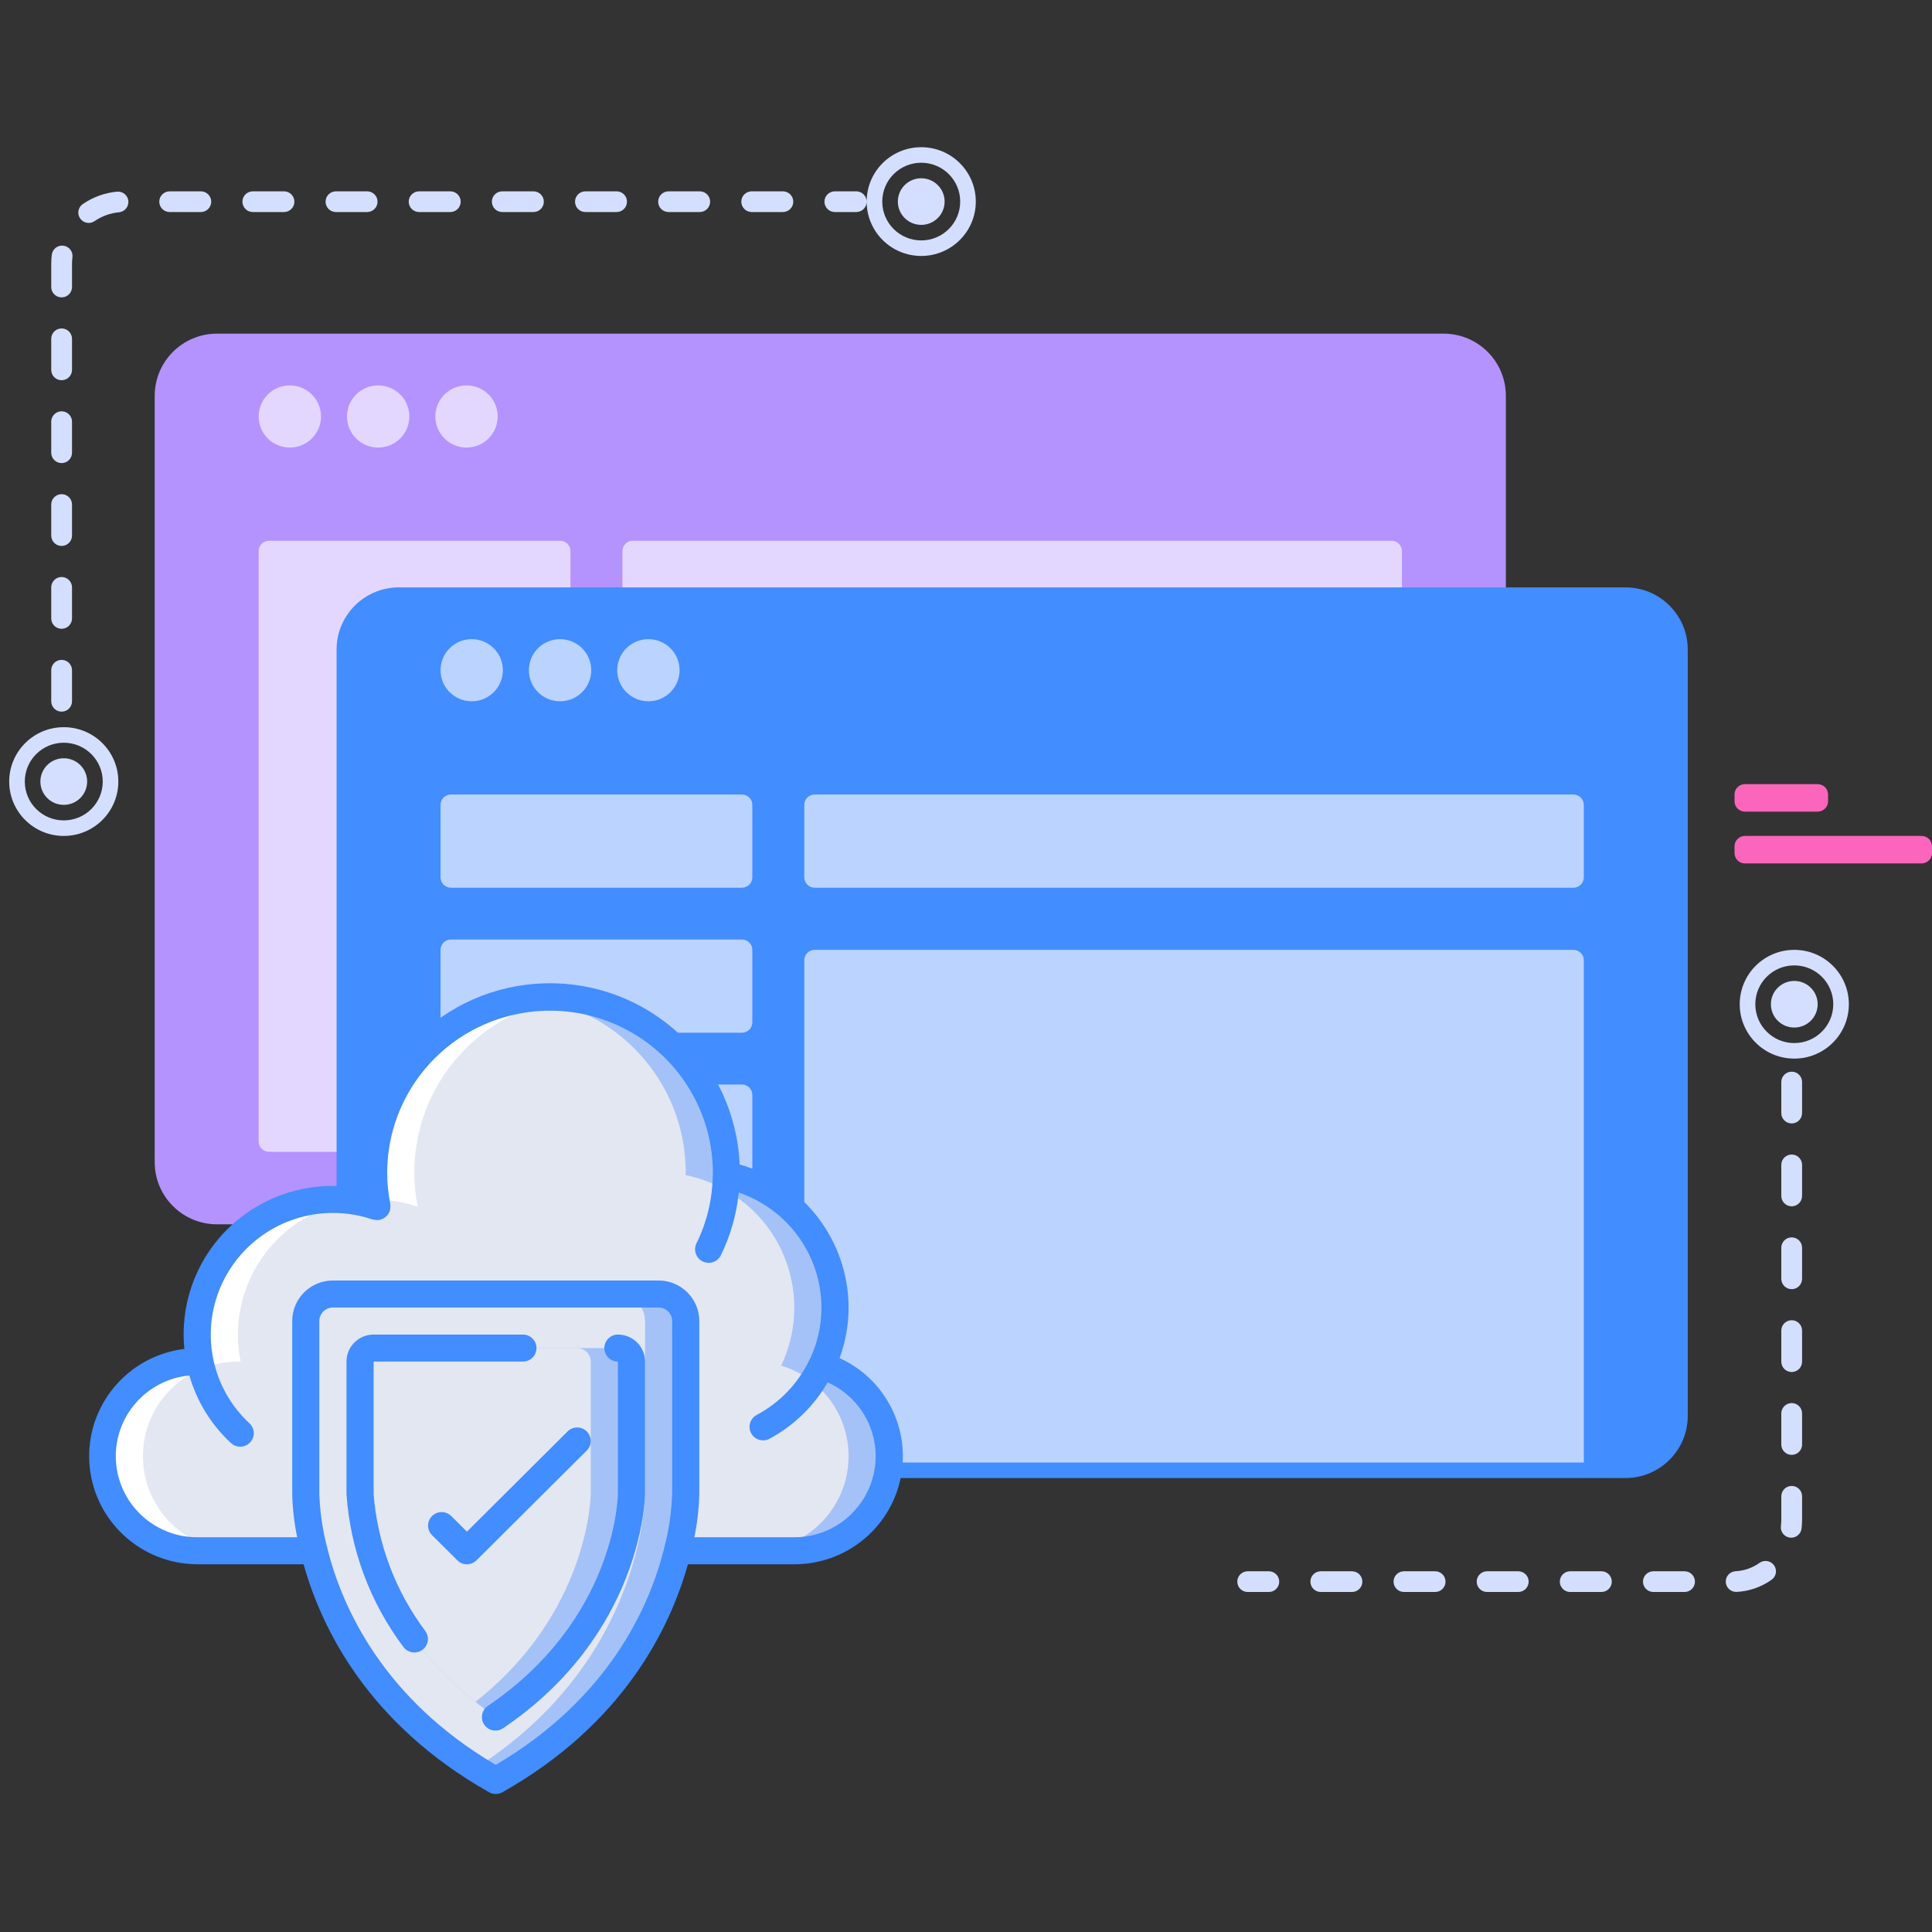 <svg width="210" height="210" viewBox="0 0 210 210" fill="none" xmlns="http://www.w3.org/2000/svg">
<rect x="0" y="0" width="210" height="210" fill="#333333" stroke="none"/>
<path fill-rule="evenodd" clip-rule="evenodd" d="M23.595 36.264H156.903C160.646 36.264 163.681 39.288 163.681 43.018V126.323C163.681 130.054 160.646 133.078 156.903 133.078H23.595C19.851 133.078 16.816 130.054 16.816 126.323V43.018C16.816 39.288 19.851 36.264 23.595 36.264Z" fill="#B493FF"/>
<path opacity="0.966" fill-rule="evenodd" clip-rule="evenodd" d="M29.243 58.778H60.875C61.499 58.778 62.005 59.282 62.005 59.904V124.072C62.005 124.693 61.499 125.197 60.875 125.197H29.243C28.619 125.197 28.113 124.693 28.113 124.072V59.904C28.113 59.282 28.619 58.778 29.243 58.778ZM68.784 58.778H151.254C151.878 58.778 152.384 59.282 152.384 59.904V67.784C152.384 68.406 151.878 68.91 151.254 68.91H68.784C68.16 68.91 67.654 68.406 67.654 67.784V59.904C67.654 59.282 68.16 58.778 68.784 58.778ZM68.784 75.664H151.254C151.878 75.664 152.384 76.168 152.384 76.79V131.389H67.654V76.79C67.654 76.168 68.16 75.664 68.784 75.664Z" fill="#E5D9FF"/>
<path opacity="0.966" fill-rule="evenodd" clip-rule="evenodd" d="M31.503 48.647C29.631 48.647 28.113 47.135 28.113 45.27C28.113 43.404 29.631 41.892 31.503 41.892C33.374 41.892 34.892 43.404 34.892 45.27C34.892 47.135 33.374 48.647 31.503 48.647ZM41.105 48.647C39.233 48.647 37.716 47.135 37.716 45.27C37.716 43.404 39.233 41.892 41.105 41.892C42.977 41.892 44.494 43.404 44.494 45.27C44.494 47.135 42.977 48.647 41.105 48.647ZM50.708 48.647C48.836 48.647 47.319 47.135 47.319 45.27C47.319 43.404 48.836 41.892 50.708 41.892C52.58 41.892 54.097 43.404 54.097 45.27C54.097 47.135 52.58 48.647 50.708 48.647Z" fill="#E5D9FF"/>
<path d="M193.619 117.611C193.619 116.99 194.125 116.486 194.749 116.486C195.373 116.486 195.878 116.99 195.878 117.611V120.988C195.878 121.61 195.373 122.114 194.749 122.114C194.125 122.114 193.619 121.61 193.619 120.988V117.611ZM193.619 126.617C193.619 125.996 194.125 125.491 194.749 125.491C195.373 125.491 195.878 125.996 195.878 126.617V129.994C195.878 130.616 195.373 131.12 194.749 131.12C194.125 131.12 193.619 130.616 193.619 129.994V126.617ZM193.619 135.623C193.619 135.001 194.125 134.497 194.749 134.497C195.373 134.497 195.878 135.001 195.878 135.623V139C195.878 139.622 195.373 140.126 194.749 140.126C194.125 140.126 193.619 139.622 193.619 139V135.623ZM193.619 144.629C193.619 144.007 194.125 143.503 194.749 143.503C195.373 143.503 195.878 144.007 195.878 144.629V148.006C195.878 148.628 195.373 149.132 194.749 149.132C194.125 149.132 193.619 148.628 193.619 148.006V144.629ZM193.619 153.635C193.619 153.013 194.125 152.509 194.749 152.509C195.373 152.509 195.878 153.013 195.878 153.635V157.012C195.878 157.634 195.373 158.138 194.749 158.138C194.125 158.138 193.619 157.634 193.619 157.012V153.635ZM193.619 162.641C193.619 162.019 194.125 161.515 194.749 161.515C195.373 161.515 195.878 162.019 195.878 162.641V165.162C195.878 165.493 195.859 165.823 195.82 166.149C195.747 166.766 195.185 167.208 194.566 167.135C193.946 167.062 193.503 166.502 193.576 165.885C193.605 165.647 193.619 165.405 193.619 165.162V162.641ZM191.257 169.876C191.766 169.517 192.471 169.636 192.832 170.143C193.193 170.65 193.073 171.353 192.565 171.713C191.445 172.504 190.139 172.965 188.767 173.033C188.144 173.064 187.614 172.585 187.583 171.964C187.552 171.344 188.032 170.815 188.656 170.784C189.592 170.738 190.484 170.423 191.257 169.876ZM183.104 170.79C183.728 170.79 184.233 171.294 184.233 171.916C184.233 172.538 183.728 173.042 183.104 173.042H179.715C179.091 173.042 178.585 172.538 178.585 171.916C178.585 171.294 179.091 170.79 179.715 170.79H183.104ZM174.066 170.79C174.69 170.79 175.195 171.294 175.195 171.916C175.195 172.538 174.69 173.042 174.066 173.042H170.676C170.052 173.042 169.546 172.538 169.546 171.916C169.546 171.294 170.052 170.79 170.676 170.79H174.066ZM165.029 170.79C165.653 170.79 166.159 171.294 166.159 171.916C166.159 172.538 165.653 173.042 165.029 173.042H161.64C161.016 173.042 160.511 172.538 160.511 171.916C160.511 171.294 161.016 170.79 161.64 170.79H165.029ZM155.993 170.79C156.617 170.79 157.122 171.294 157.122 171.916C157.122 172.538 156.617 173.042 155.993 173.042H152.604C151.98 173.042 151.474 172.538 151.474 171.916C151.474 171.294 151.98 170.79 152.604 170.79H155.993ZM146.953 170.79C147.577 170.79 148.083 171.294 148.083 171.916C148.083 172.538 147.577 173.042 146.953 173.042H143.564C142.94 173.042 142.435 172.538 142.435 171.916C142.435 171.294 142.94 170.79 143.564 170.79H146.953ZM137.916 170.79C138.54 170.79 139.046 171.294 139.046 171.916C139.046 172.538 138.54 173.042 137.916 173.042H135.619C134.995 173.042 134.489 172.538 134.489 171.916C134.489 171.294 134.995 170.79 135.619 170.79H137.916ZM7.828 76.228C7.828 76.849 7.322 77.353 6.698 77.353C6.074 77.353 5.568 76.849 5.568 76.228V72.85C5.568 72.228 6.074 71.725 6.698 71.725C7.322 71.725 7.828 72.228 7.828 72.85V76.228ZM7.828 67.222C7.828 67.843 7.322 68.347 6.698 68.347C6.074 68.347 5.568 67.843 5.568 67.222V63.844C5.568 63.223 6.074 62.718 6.698 62.718C7.322 62.718 7.828 63.223 7.828 63.844V67.222ZM7.828 58.216C7.828 58.837 7.322 59.341 6.698 59.341C6.074 59.341 5.568 58.837 5.568 58.216V54.838C5.568 54.217 6.074 53.713 6.698 53.713C7.322 53.713 7.828 54.217 7.828 54.838V58.216ZM7.828 49.21C7.828 49.831 7.322 50.335 6.698 50.335C6.074 50.335 5.568 49.831 5.568 49.21V45.832C5.568 45.211 6.074 44.707 6.698 44.707C7.322 44.707 7.828 45.211 7.828 45.832V49.21ZM7.828 40.204C7.828 40.825 7.322 41.329 6.698 41.329C6.074 41.329 5.568 40.825 5.568 40.204V36.826C5.568 36.205 6.074 35.701 6.698 35.701C7.322 35.701 7.828 36.205 7.828 36.826V40.204ZM7.828 31.198C7.828 31.819 7.322 32.323 6.698 32.323C6.074 32.323 5.568 31.819 5.568 31.198V28.677C5.568 28.342 5.589 28.01 5.631 27.681C5.709 27.064 6.274 26.627 6.894 26.705C7.513 26.783 7.951 27.346 7.873 27.963C7.843 28.198 7.828 28.437 7.828 28.677V31.198ZM10.281 24.035C9.767 24.387 9.064 24.257 8.711 23.744C8.357 23.232 8.487 22.531 9.002 22.179C10.101 21.426 11.375 20.96 12.72 20.833C13.341 20.774 13.893 21.228 13.952 21.847C14.011 22.466 13.555 23.015 12.934 23.074C11.974 23.165 11.066 23.497 10.281 24.035ZM18.442 23.048C17.818 23.048 17.312 22.544 17.312 21.923C17.312 21.301 17.818 20.797 18.442 20.797H21.831C22.455 20.797 22.961 21.301 22.961 21.923C22.961 22.544 22.455 23.048 21.831 23.048H18.442ZM27.48 23.048C26.856 23.048 26.35 22.544 26.35 21.923C26.35 21.301 26.856 20.797 27.48 20.797H30.869C31.493 20.797 31.999 21.301 31.999 21.923C31.999 22.544 31.493 23.048 30.869 23.048H27.48ZM36.518 23.048C35.894 23.048 35.388 22.544 35.388 21.923C35.388 21.301 35.894 20.797 36.518 20.797H39.907C40.531 20.797 41.037 21.301 41.037 21.923C41.037 22.544 40.531 23.048 39.907 23.048H36.518ZM45.556 23.048C44.932 23.048 44.426 22.544 44.426 21.923C44.426 21.301 44.932 20.797 45.556 20.797H48.945C49.569 20.797 50.075 21.301 50.075 21.923C50.075 22.544 49.569 23.048 48.945 23.048H45.556ZM54.594 23.048C53.97 23.048 53.464 22.544 53.464 21.923C53.464 21.301 53.97 20.797 54.594 20.797H57.983C58.607 20.797 59.112 21.301 59.112 21.923C59.112 22.544 58.607 23.048 57.983 23.048H54.594ZM63.631 23.048C63.008 23.048 62.502 22.544 62.502 21.923C62.502 21.301 63.008 20.797 63.631 20.797H67.021C67.645 20.797 68.15 21.301 68.15 21.923C68.15 22.544 67.645 23.048 67.021 23.048H63.631ZM72.669 23.048C72.045 23.048 71.54 22.544 71.54 21.923C71.54 21.301 72.045 20.797 72.669 20.797H76.058C76.682 20.797 77.188 21.301 77.188 21.923C77.188 22.544 76.682 23.048 76.058 23.048H72.669ZM81.707 23.048C81.083 23.048 80.577 22.544 80.577 21.923C80.577 21.301 81.083 20.797 81.707 20.797H85.096C85.72 20.797 86.226 21.301 86.226 21.923C86.226 22.544 85.72 23.048 85.096 23.048H81.707ZM90.745 23.048C90.121 23.048 89.615 22.544 89.615 21.923C89.615 21.301 90.121 20.797 90.745 20.797H93.073C93.697 20.797 94.203 21.301 94.203 21.923C94.203 22.544 93.697 23.048 93.073 23.048H90.745ZM195.031 111.689C193.627 111.689 192.489 110.555 192.489 109.156C192.489 107.757 193.627 106.623 195.031 106.623C196.435 106.623 197.573 107.757 197.573 109.156C197.573 110.555 196.435 111.689 195.031 111.689ZM195.031 113.377C197.371 113.377 199.268 111.487 199.268 109.156C199.268 106.824 197.371 104.934 195.031 104.934C192.691 104.934 190.795 106.824 190.795 109.156C190.795 111.487 192.691 113.377 195.031 113.377ZM195.031 115.066C191.755 115.066 189.1 112.42 189.1 109.156C189.1 105.892 191.755 103.245 195.031 103.245C198.307 103.245 200.962 105.892 200.962 109.156C200.962 112.42 198.307 115.066 195.031 115.066ZM100.134 24.443C98.73 24.443 97.592 23.309 97.592 21.91C97.592 20.511 98.73 19.377 100.134 19.377C101.538 19.377 102.676 20.511 102.676 21.91C102.676 23.309 101.538 24.443 100.134 24.443ZM100.134 26.132C102.474 26.132 104.37 24.242 104.37 21.91C104.37 19.579 102.474 17.689 100.134 17.689C97.794 17.689 95.897 19.579 95.897 21.91C95.897 24.242 97.794 26.132 100.134 26.132ZM100.134 27.82C96.858 27.82 94.203 25.174 94.203 21.91C94.203 18.646 96.858 16 100.134 16C103.409 16 106.065 18.646 106.065 21.91C106.065 25.174 103.409 27.82 100.134 27.82ZM6.931 87.485C5.527 87.485 4.389 86.351 4.389 84.952C4.389 83.553 5.527 82.419 6.931 82.419C8.335 82.419 9.473 83.553 9.473 84.952C9.473 86.351 8.335 87.485 6.931 87.485ZM6.931 89.174C9.271 89.174 11.168 87.284 11.168 84.952C11.168 82.621 9.271 80.731 6.931 80.731C4.591 80.731 2.695 82.621 2.695 84.952C2.695 87.284 4.591 89.174 6.931 89.174ZM6.931 90.862C3.655 90.862 1 88.216 1 84.952C1 81.688 3.655 79.042 6.931 79.042C10.207 79.042 12.862 81.688 12.862 84.952C12.862 88.216 10.207 90.862 6.931 90.862Z" fill="#D4DFFF"/>
<path fill-rule="evenodd" clip-rule="evenodd" d="M43.364 63.844H176.672C180.416 63.844 183.451 66.868 183.451 70.599V153.904C183.451 157.634 180.416 160.658 176.672 160.658H43.364C39.621 160.658 36.586 157.634 36.586 153.904V70.599C36.586 66.868 39.621 63.844 43.364 63.844Z" fill="#428DFF"/>
<path opacity="0.966" fill-rule="evenodd" clip-rule="evenodd" d="M49.013 86.359H80.645C81.269 86.359 81.775 86.863 81.775 87.485V95.365C81.775 95.987 81.269 96.491 80.645 96.491H49.013C48.389 96.491 47.883 95.987 47.883 95.365V87.485C47.883 86.863 48.389 86.359 49.013 86.359ZM49.013 102.12H80.645C81.269 102.12 81.775 102.624 81.775 103.246V111.126C81.775 111.748 81.269 112.252 80.645 112.252H49.013C48.389 112.252 47.883 111.748 47.883 111.126V103.246C47.883 102.624 48.389 102.12 49.013 102.12ZM49.013 117.88H80.645C81.269 117.88 81.775 118.384 81.775 119.006V126.886C81.775 127.508 81.269 128.012 80.645 128.012H49.013C48.389 128.012 47.883 127.508 47.883 126.886V119.006C47.883 118.384 48.389 117.88 49.013 117.88ZM88.553 86.359H171.023C171.647 86.359 172.153 86.863 172.153 87.485V95.365C172.153 95.987 171.647 96.491 171.023 96.491H88.553C87.929 96.491 87.423 95.987 87.423 95.365V87.485C87.423 86.863 87.929 86.359 88.553 86.359ZM88.553 103.246H171.023C171.647 103.246 172.153 103.75 172.153 104.371V158.97H87.423V104.371C87.423 103.75 87.929 103.246 88.553 103.246Z" fill="#BFD6FF"/>
<path opacity="0.966" fill-rule="evenodd" clip-rule="evenodd" d="M51.272 76.227C49.4 76.227 47.883 74.715 47.883 72.85C47.883 70.985 49.4 69.473 51.272 69.473C53.144 69.473 54.661 70.985 54.661 72.85C54.661 74.715 53.144 76.227 51.272 76.227ZM60.875 76.227C59.003 76.227 57.486 74.715 57.486 72.85C57.486 70.985 59.003 69.473 60.875 69.473C62.746 69.473 64.264 70.985 64.264 72.85C64.264 74.715 62.746 76.227 60.875 76.227ZM70.477 76.227C68.606 76.227 67.088 74.715 67.088 72.85C67.088 70.985 68.606 69.473 70.477 69.473C72.349 69.473 73.867 70.985 73.867 72.85C73.867 74.715 72.349 76.227 70.477 76.227Z" fill="#BFD6FF"/>
<path fill-rule="evenodd" clip-rule="evenodd" d="M189.665 85.233H197.573C198.197 85.233 198.703 85.737 198.703 86.359V87.094C198.703 87.716 198.197 88.22 197.573 88.22H189.665C189.041 88.22 188.535 87.716 188.535 87.094V86.359C188.535 85.737 189.041 85.233 189.665 85.233ZM189.665 90.862H208.87C209.494 90.862 210 91.366 210 91.988V92.723C210 93.344 209.494 93.849 208.87 93.849H189.665C189.041 93.849 188.535 93.344 188.535 92.723V91.988C188.535 91.366 189.041 90.862 189.665 90.862Z" fill="#FB65BC"/>
<path d="M96.662 158.28C96.662 161.007 95.574 163.622 93.638 165.55C91.701 167.478 89.075 168.561 86.337 168.561H21.436C17.259 168.562 13.494 166.057 11.896 162.215C10.297 158.373 11.181 153.95 14.134 151.01C15.094 150.049 16.238 149.29 17.497 148.777C17.564 148.746 17.633 148.722 17.704 148.704C18.891 148.235 20.158 147.995 21.436 147.999H21.731C20.928 144.061 21.779 139.967 24.086 136.671C26.393 133.375 29.956 131.162 33.944 130.55H33.959C34.695 130.431 35.44 130.373 36.186 130.373C36.265 130.371 36.344 130.376 36.422 130.388C37.973 130.404 39.512 130.667 40.98 131.167C40.736 129.938 40.613 128.688 40.611 127.436C40.613 117.745 47.906 109.592 57.574 108.474C58.308 108.385 59.047 108.341 59.786 108.342C70.376 108.342 78.961 116.891 78.961 127.436C78.964 127.534 78.959 127.632 78.947 127.73C83.396 128.629 87.182 131.518 89.21 135.563C91.239 139.608 91.283 144.357 89.331 148.439C93.685 149.753 96.662 153.75 96.662 158.28Z" fill="#A4C2F7"/>
<path d="M92.237 158.28C92.237 163.958 87.614 168.561 81.912 168.561H21.436C17.259 168.561 13.494 166.056 11.896 162.214C10.297 158.372 11.181 153.95 14.134 151.009C15.094 150.049 16.238 149.29 17.497 148.777C17.564 148.746 17.633 148.721 17.704 148.703C18.891 148.234 20.158 147.995 21.436 147.998H21.731C20.928 144.06 21.779 139.967 24.086 136.671C26.393 133.374 29.956 131.162 33.944 130.549H33.959C34.772 130.415 35.597 130.361 36.422 130.388C37.973 130.404 39.512 130.667 40.98 131.166C40.737 129.938 40.613 128.688 40.611 127.436C40.613 117.744 47.906 109.592 57.574 108.474C67.241 109.592 74.534 117.745 74.536 127.436C74.539 127.534 74.534 127.632 74.522 127.729C75.946 128.018 77.318 128.518 78.593 129.213C78.682 129.245 78.766 129.29 78.844 129.345C85.584 133.139 88.231 141.476 84.906 148.439C85.98 148.757 86.992 149.254 87.9 149.908C88.033 150.01 88.166 150.098 88.299 150.201C90.79 152.147 92.243 155.127 92.237 158.28Z" fill="#E3E7F2"/>
<path d="M74.537 143.592V162.407C74.537 162.407 74.537 181.868 53.887 193.53C53.12 193.104 52.382 192.648 51.674 192.193C33.236 180.443 33.236 162.407 33.236 162.407V143.592C33.241 141.972 34.559 140.659 36.186 140.654H71.587C73.214 140.659 74.532 141.972 74.537 143.592Z" fill="#A4C2F7"/>
<path d="M70.112 143.592V162.407C70.112 162.407 70.112 180.443 51.674 192.193C33.236 180.443 33.236 162.407 33.236 162.407V143.592C33.241 141.972 34.559 140.659 36.186 140.654H67.162C68.789 140.659 70.107 141.972 70.112 143.592Z" fill="#E3E7F2"/>
<path d="M68.635 146.53V162.407C68.621 162.995 68.237 176.875 53.885 186.613C53.098 186.084 52.361 185.54 51.672 184.982C39.297 175.259 39.135 162.554 39.135 162.407V146.53H68.635Z" fill="#A4C2F7"/>
<path d="M62.735 146.53C63.55 146.53 64.21 147.188 64.21 147.999V162.407C64.195 162.966 63.856 175.406 51.672 184.982C39.297 175.259 39.135 162.554 39.135 162.407V146.53H62.735Z" fill="#E3E7F2"/>
<path d="M61.982 108.477C61.253 108.391 60.519 108.345 59.784 108.342C59.045 108.341 58.306 108.385 57.572 108.474C52.376 109.039 47.643 111.707 44.482 115.852C41.322 119.997 40.013 125.254 40.863 130.389C42.408 130.406 43.941 130.669 45.403 131.166C45.16 129.938 45.036 128.688 45.034 127.436C45.037 117.751 52.322 109.602 61.982 108.477Z" fill="white"/>
<path d="M15.535 158.28C15.533 154.116 18.055 150.363 21.921 148.777C21.988 148.746 22.057 148.721 22.128 148.703C23.316 148.234 24.582 147.995 25.86 147.998H26.155C25.352 144.061 26.203 139.967 28.511 136.671C30.818 133.374 34.38 131.162 38.368 130.549C37.722 130.451 37.07 130.397 36.416 130.388C36.34 130.376 36.263 130.371 36.185 130.373C36.095 130.373 36.005 130.382 35.915 130.383C35.259 130.379 34.603 130.434 33.958 130.549H33.943C29.955 131.162 26.392 133.374 24.085 136.671C21.778 139.967 20.927 144.061 21.73 147.998H21.434C20.157 147.995 18.89 148.234 17.703 148.703C17.632 148.721 17.563 148.746 17.496 148.777C13.63 150.363 11.108 154.116 11.109 158.28C11.109 163.958 15.732 168.561 21.434 168.561H25.86C20.157 168.561 15.535 163.958 15.535 158.28Z" fill="white"/>
<path d="M91.26 147.62C91.907 145.859 92.237 143.999 92.237 142.124C92.222 134.888 87.386 128.54 80.392 126.575C79.927 115.4 70.571 106.647 59.341 106.881C48.11 107.116 39.13 116.251 39.136 127.436C39.136 128.024 39.173 128.611 39.224 129.199C34.473 128.281 29.559 129.528 25.83 132.599C22.1 135.67 19.947 140.242 19.96 145.061C19.96 145.583 19.988 146.103 20.039 146.62C13.863 147.383 9.343 152.791 9.712 158.977C10.082 165.163 15.212 170.001 21.436 170.03H32.998C34.96 177.028 40.031 187.391 53.157 194.808C53.609 195.064 54.163 195.064 54.615 194.808C67.743 187.391 72.812 177.027 74.774 170.03H86.337C91.882 170.037 96.682 166.195 97.867 160.801C99.052 155.406 96.302 149.919 91.26 147.62ZM53.886 191.834C41.593 184.603 37.183 174.65 35.596 168.363C35.582 168.223 35.548 168.085 35.495 167.953C35.038 166.14 34.775 164.282 34.711 162.413V143.593C34.711 142.781 35.371 142.124 36.186 142.124H71.586C72.401 142.124 73.061 142.781 73.061 143.593V162.412C72.996 164.282 72.731 166.139 72.272 167.953C72.22 168.084 72.187 168.221 72.173 168.36C70.589 174.644 66.18 184.603 53.886 191.834ZM92.595 164.515C90.938 166.172 88.685 167.1 86.337 167.093H75.472C75.789 165.552 75.97 163.986 76.011 162.413V143.593C76.011 141.159 74.03 139.186 71.586 139.186H36.186C33.742 139.186 31.761 141.159 31.761 143.593V162.413C31.802 163.986 31.983 165.552 32.3 167.093H21.436C16.714 167.092 12.825 163.401 12.597 158.705C12.369 154.009 15.884 149.962 20.583 149.509C21.386 152.307 22.937 154.836 25.072 156.825C25.452 157.201 26.008 157.342 26.524 157.192C27.039 157.042 27.432 156.626 27.549 156.105C27.667 155.584 27.492 155.04 27.091 154.685C25.089 152.82 23.72 150.38 23.176 147.705C22.228 143.057 23.851 138.26 27.43 135.131C31.009 132.001 35.996 131.019 40.502 132.556C40.531 132.562 40.56 132.566 40.589 132.568C40.686 132.59 40.785 132.603 40.884 132.606C40.979 132.616 41.074 132.616 41.169 132.606C41.2 132.606 41.229 132.606 41.26 132.606C41.321 132.587 41.38 132.563 41.437 132.534C41.53 132.507 41.62 132.47 41.706 132.424C41.788 132.375 41.866 132.316 41.937 132.251C42.089 132.13 42.208 131.974 42.284 131.796C42.317 131.746 42.347 131.695 42.374 131.641C42.383 131.613 42.374 131.584 42.384 131.556C42.408 131.46 42.421 131.361 42.424 131.262C42.434 131.165 42.434 131.066 42.424 130.969C42.424 130.938 42.424 130.91 42.424 130.88C42.201 129.746 42.088 128.592 42.086 127.436C42.103 121.139 45.492 115.329 50.977 112.195C56.461 109.061 63.209 109.079 68.677 112.242C74.145 115.404 77.503 121.232 77.487 127.529C77.478 127.59 77.473 127.653 77.472 127.715C77.448 130.294 76.844 132.835 75.702 135.15C75.345 135.88 75.65 136.76 76.383 137.116C77.116 137.472 78 137.168 78.357 136.438C79.403 134.299 80.06 131.992 80.3 129.625C85.665 131.457 89.274 136.475 89.287 142.124C89.292 144.03 88.879 145.914 88.076 147.645C88.042 147.698 88.011 147.753 87.983 147.809C86.767 150.368 84.756 152.469 82.247 153.799C81.651 154.117 81.349 154.798 81.514 155.451C81.679 156.104 82.268 156.562 82.944 156.562C83.188 156.562 83.427 156.502 83.641 156.387C86.279 154.969 88.468 152.847 89.963 150.259C92.614 151.443 94.511 153.849 95.037 156.695C95.562 159.54 94.649 162.461 92.594 164.506L92.595 164.515Z" fill="#428DFF"/>
<path d="M67.163 145.061C66.348 145.061 65.688 145.719 65.688 146.53C65.688 147.341 66.348 147.999 67.163 147.999V162.393C67.154 162.946 66.786 176.084 53.057 185.404C52.605 185.692 52.347 186.202 52.382 186.736C52.417 187.269 52.74 187.741 53.226 187.969C53.712 188.196 54.283 188.143 54.718 187.83C69.697 177.668 70.103 163.054 70.113 162.413V147.999C70.113 146.376 68.792 145.061 67.163 145.061Z" fill="#428DFF"/>
<path d="M40.612 162.413V147.999H56.838C57.652 147.999 58.312 147.341 58.312 146.53C58.312 145.719 57.652 145.061 56.838 145.061H40.612C38.983 145.061 37.662 146.376 37.662 147.999V162.413C38.076 168.422 40.222 174.185 43.843 179.01C44.321 179.667 45.243 179.814 45.903 179.338C46.563 178.862 46.71 177.943 46.232 177.286C42.985 172.956 41.037 167.8 40.612 162.413Z" fill="#428DFF"/>
<path d="M63.779 155.59C63.203 155.016 62.27 155.016 61.694 155.59L50.752 166.485L49.029 164.769C48.45 164.213 47.53 164.221 46.961 164.787C46.392 165.354 46.384 166.27 46.943 166.846L49.709 169.6C50.285 170.173 51.219 170.173 51.795 169.6L63.779 157.666C64.355 157.093 64.355 156.163 63.779 155.59Z" fill="#428DFF"/>
</svg>
